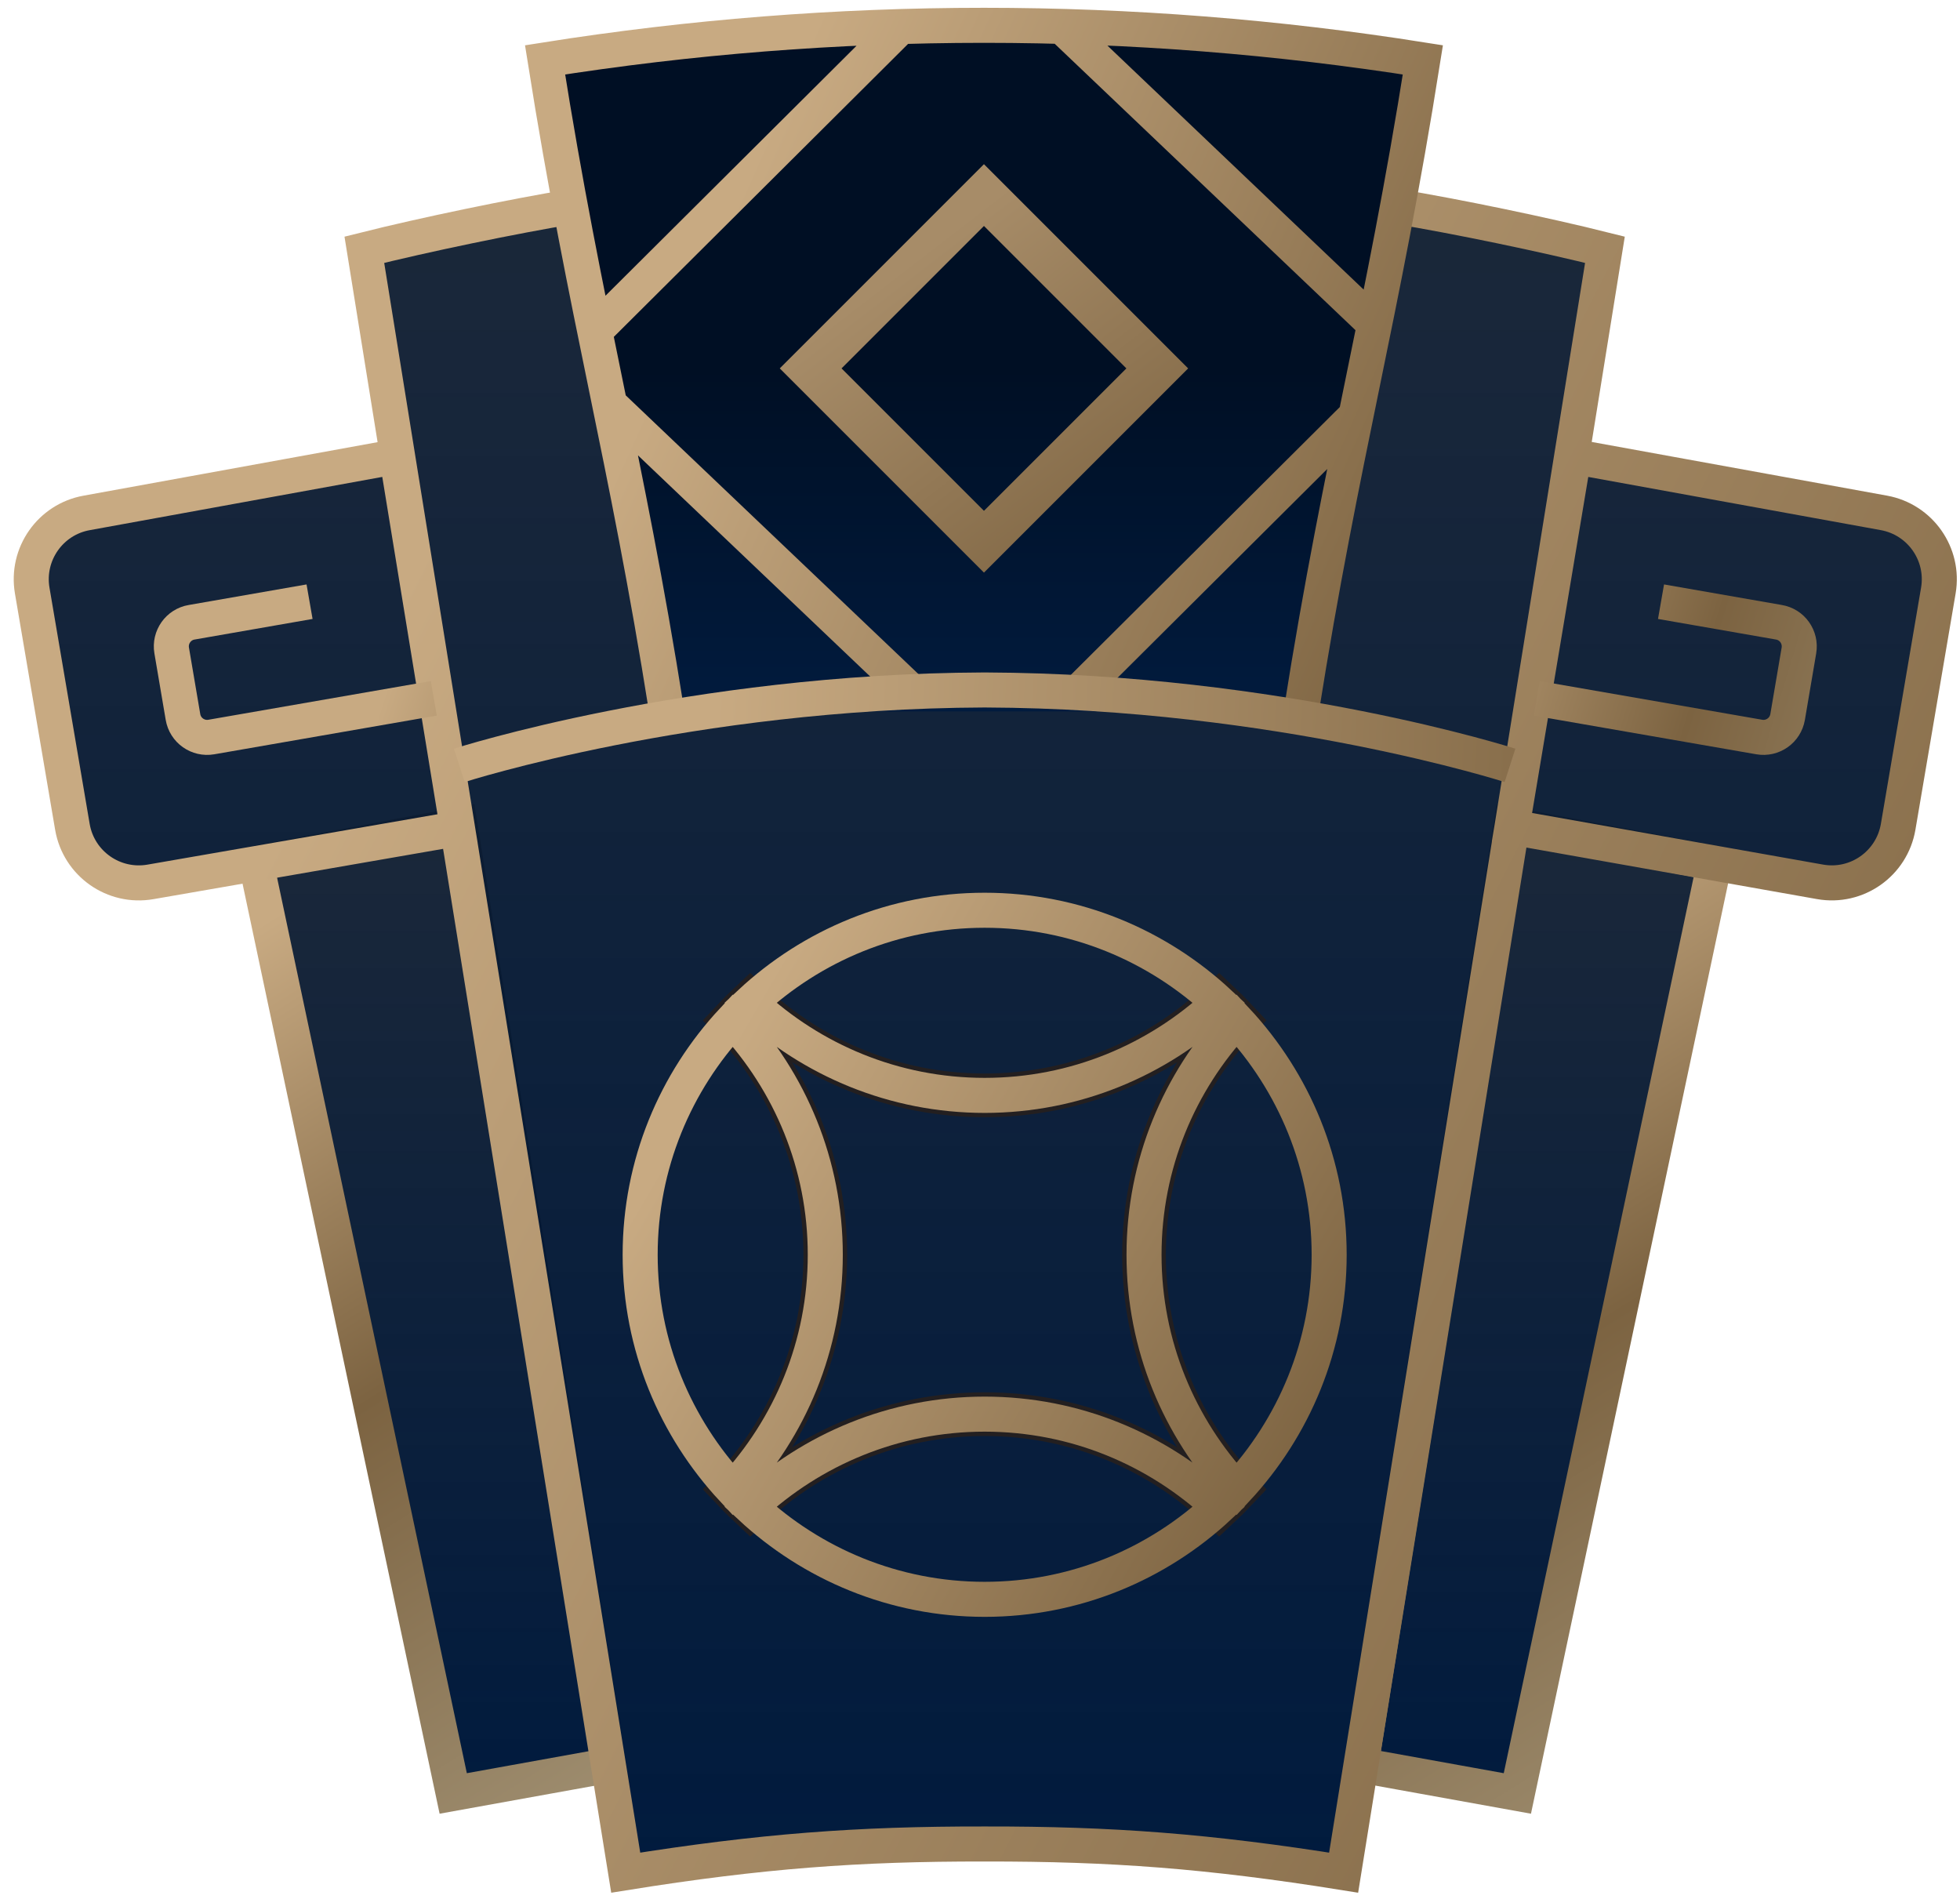 <?xml version="1.0" encoding="UTF-8"?>
<svg width="128px" height="124px" viewBox="0 0 128 124" version="1.1" xmlns="http://www.w3.org/2000/svg" xmlns:xlink="http://www.w3.org/1999/xlink">
    <title>game_icon</title>
    <defs>
        <linearGradient x1="50%" y1="3.41%" x2="50%" y2="100%" id="linearGradient-1">
            <stop stop-color="#000F24" stop-opacity="0.9" offset="0%"></stop>
            <stop stop-color="#011B3E" offset="100%"></stop>
        </linearGradient>
        <linearGradient x1="46.554%" y1="0%" x2="77.057%" y2="133.887%" id="linearGradient-2">
            <stop stop-color="#C8AA82" offset="0%"></stop>
            <stop stop-color="#7C6341" offset="39.972%"></stop>
            <stop stop-color="#AFA286" offset="100%"></stop>
        </linearGradient>
        <linearGradient x1="50%" y1="3.41%" x2="50%" y2="100%" id="linearGradient-3">
            <stop stop-color="#000F24" stop-opacity="0.9" offset="0%"></stop>
            <stop stop-color="#011B3E" offset="100%"></stop>
        </linearGradient>
        <linearGradient x1="24.133%" y1="11.877%" x2="253.116%" y2="113.961%" id="linearGradient-4">
            <stop stop-color="#C8AA82" offset="0%"></stop>
            <stop stop-color="#7C6341" offset="39.972%"></stop>
            <stop stop-color="#AFA286" offset="100%"></stop>
        </linearGradient>
        <linearGradient x1="50%" y1="50.751%" x2="50%" y2="100%" id="linearGradient-5">
            <stop stop-color="#000F24" offset="0%"></stop>
            <stop stop-color="#011B3E" offset="100%"></stop>
        </linearGradient>
        <linearGradient x1="24.133%" y1="19.459%" x2="253.116%" y2="101.241%" id="linearGradient-6">
            <stop stop-color="#C8AA82" offset="0%"></stop>
            <stop stop-color="#7C6341" offset="39.972%"></stop>
            <stop stop-color="#AFA286" offset="100%"></stop>
        </linearGradient>
        <linearGradient x1="24.133%" y1="49.743%" x2="253.116%" y2="50.432%" id="linearGradient-7">
            <stop stop-color="#C8AA82" offset="0%"></stop>
            <stop stop-color="#7C6341" offset="39.972%"></stop>
            <stop stop-color="#AFA286" offset="100%"></stop>
        </linearGradient>
        <linearGradient x1="24.135%" y1="0%" x2="253.098%" y2="133.887%" id="linearGradient-8">
            <stop stop-color="#C8AA82" offset="0%"></stop>
            <stop stop-color="#7C6341" offset="39.972%"></stop>
            <stop stop-color="#AFA286" offset="100%"></stop>
        </linearGradient>
        <linearGradient x1="-42.73%" y1="74.27%" x2="89.8%" y2="245.957%" id="linearGradient-9">
            <stop stop-color="#A78C68" offset="0%"></stop>
            <stop stop-color="#7C6341" offset="52.444%"></stop>
            <stop stop-color="#AFA286" offset="100%"></stop>
        </linearGradient>
        <linearGradient x1="-61.943%" y1="22.93%" x2="253.116%" y2="72.416%" id="linearGradient-10">
            <stop stop-color="#C8AA82" offset="0%"></stop>
            <stop stop-color="#7C6341" offset="39.972%"></stop>
            <stop stop-color="#AFA286" offset="100%"></stop>
        </linearGradient>
        <linearGradient x1="84.78%" y1="44.858%" x2="253.116%" y2="72.416%" id="linearGradient-11">
            <stop stop-color="#C8AA82" offset="0%"></stop>
            <stop stop-color="#7C6341" offset="73.146%"></stop>
            <stop stop-color="#AFA286" offset="100%"></stop>
        </linearGradient>
    </defs>
    <g id="Game" stroke="none" stroke-width="1" fill="none" fill-rule="evenodd">
        <g id="WE_games_God-of-Fortune-roulette" transform="translate(-654, -396)">
            <g id="Group" transform="translate(635, 374)">
                <g id="Group" transform="translate(6.538, 6.538)">
                    <g id="Group-39" transform="translate(14.385, 17)">
                        <polygon id="Stroke-33" stroke="url(#linearGradient-2)" stroke-width="2.288" fill="url(#linearGradient-1)" points="14.802 54.827 27.675 115.576 37.893 113.731 28.115 52.308"></polygon>
                        <polygon id="Stroke-23" stroke="url(#linearGradient-2)" stroke-width="2.288" fill="url(#linearGradient-1)" points="110.044 54.827 97.17 115.576 86.952 113.731 96.769 52.308"></polygon>
                        <path d="M89.259,11.94 C93.223,12.595 98.948,13.782 102.889,14.771 L102.889,14.771 L85.824,120.748 C76.99,119.333 70.637,118.865 62.428,118.876 L62.428,118.876 L62.337,118.876 C54.127,118.865 47.774,119.333 38.941,120.748 L38.941,120.748 L21.871,14.771 C25.816,13.782 31.538,12.595 35.502,11.94 L35.502,11.94 Z M23.983,28.271 L27.958,52.568 L7.91,56.049 C5.506,56.471 3.216,54.862 2.805,52.454 L0.18,37.024 C-0.223,34.647 1.359,32.387 3.729,31.957 L23.983,28.271 Z M100.864,28.273 L121.114,31.955 C123.484,32.389 125.067,34.648 124.663,37.026 L124.663,37.026 L122.038,52.452 C121.628,54.86 119.337,56.473 116.937,56.047 L116.937,56.047 L96.817,52.479 L100.864,28.273 Z" id="Combined-Shape" stroke="url(#linearGradient-4)" stroke-width="2.288" fill="url(#linearGradient-3)"></path>
                        <path d="M41.617,44.919 C38.969,28.199 36.321,19.092 33.673,2.372 C52.664,-0.637 72.008,-0.637 90.999,2.372 C88.351,19.092 85.703,28.199 83.056,44.919 M67.544,0.301 L88.212,19.98 M56.791,0.301 L37.024,19.98 M57.692,43.712 L37.895,24.862 M68.445,43.712 L86.625,25.611" id="Combined-Shape" stroke="url(#linearGradient-6)" stroke-width="2.288" fill="url(#linearGradient-5)"></path>
                        <path d="M28.073,48.441 C28.073,48.441 43.161,43.59 62.334,43.518 L62.425,43.518 C81.598,43.59 96.69,48.441 96.69,48.441" id="Stroke-27" stroke="url(#linearGradient-7)" stroke-width="2.288"></path>
                        <path d="M78.834,65.092 C78.465,64.696 78.084,64.315 77.689,63.946 C73.675,67.686 68.3,69.991 62.381,69.991 C56.461,69.991 51.09,67.686 47.073,63.946 C46.677,64.315 46.296,64.696 45.927,65.092 C49.667,69.109 51.972,74.48 51.972,80.4 C51.972,86.323 49.667,91.69 45.927,95.711 C46.296,96.103 46.677,96.484 47.073,96.853 C51.09,93.113 56.461,90.808 62.381,90.808 C68.3,90.808 73.675,93.113 77.689,96.853 C78.084,96.484 78.465,96.103 78.834,95.711 C75.094,91.69 72.789,86.323 72.789,80.4 C72.789,74.48 75.094,69.109 78.834,65.092 Z" id="Stroke-1" stroke="#231F20" stroke-width="2.853"></path>
                        <path d="M62.38,90.806 C68.303,90.806 73.675,93.115 77.688,96.851 C73.675,100.591 68.303,102.9 62.38,102.9 C56.461,102.9 51.089,100.591 47.072,96.851 C51.089,93.115 56.461,90.806 62.38,90.806 Z M78.834,65.092 C82.573,69.109 84.879,74.48 84.879,80.4 C84.879,86.323 82.573,91.69 78.834,95.711 C75.094,91.69 72.789,86.323 72.789,80.4 C72.789,74.48 75.094,69.109 78.834,65.092 Z M45.928,65.092 C49.667,69.109 51.973,74.48 51.973,80.4 C51.973,86.323 49.667,91.69 45.928,95.711 C42.188,91.69 39.883,86.323 39.883,80.4 C39.883,74.48 42.188,69.109 45.928,65.092 Z M62.381,57.902 C68.301,57.902 73.672,60.208 77.689,63.947 C73.672,67.683 68.301,69.992 62.381,69.992 C56.458,69.992 51.087,67.683 47.073,63.947 C51.087,60.208 56.458,57.902 62.381,57.902 Z" id="Combined-Shape" stroke="url(#linearGradient-8)" stroke-width="2.288"></path>
                        <polygon id="Stroke-11" stroke="url(#linearGradient-9)" stroke-width="2.853" points="62.335 11.201 51.018 22.519 62.335 33.836 73.653 22.519"></polygon>
                        <path d="M98.438,44.064 L112.966,46.59 C113.841,46.742 114.67,46.156 114.819,45.282 L115.557,40.941 C115.705,40.07 115.119,39.24 114.248,39.096 L106.552,37.753" id="Stroke-29" stroke="url(#linearGradient-10)" stroke-width="2.288"></path>
                        <path d="M26.407,44.064 L11.879,46.59 C11.004,46.742 10.175,46.156 10.027,45.282 L9.289,40.941 C9.14,40.07 9.726,39.24 10.597,39.096 L18.293,37.753" id="Stroke-35" stroke="url(#linearGradient-11)" stroke-width="2.288"></path>
                    </g>
                </g>
            </g>
        </g>
    </g>
</svg>